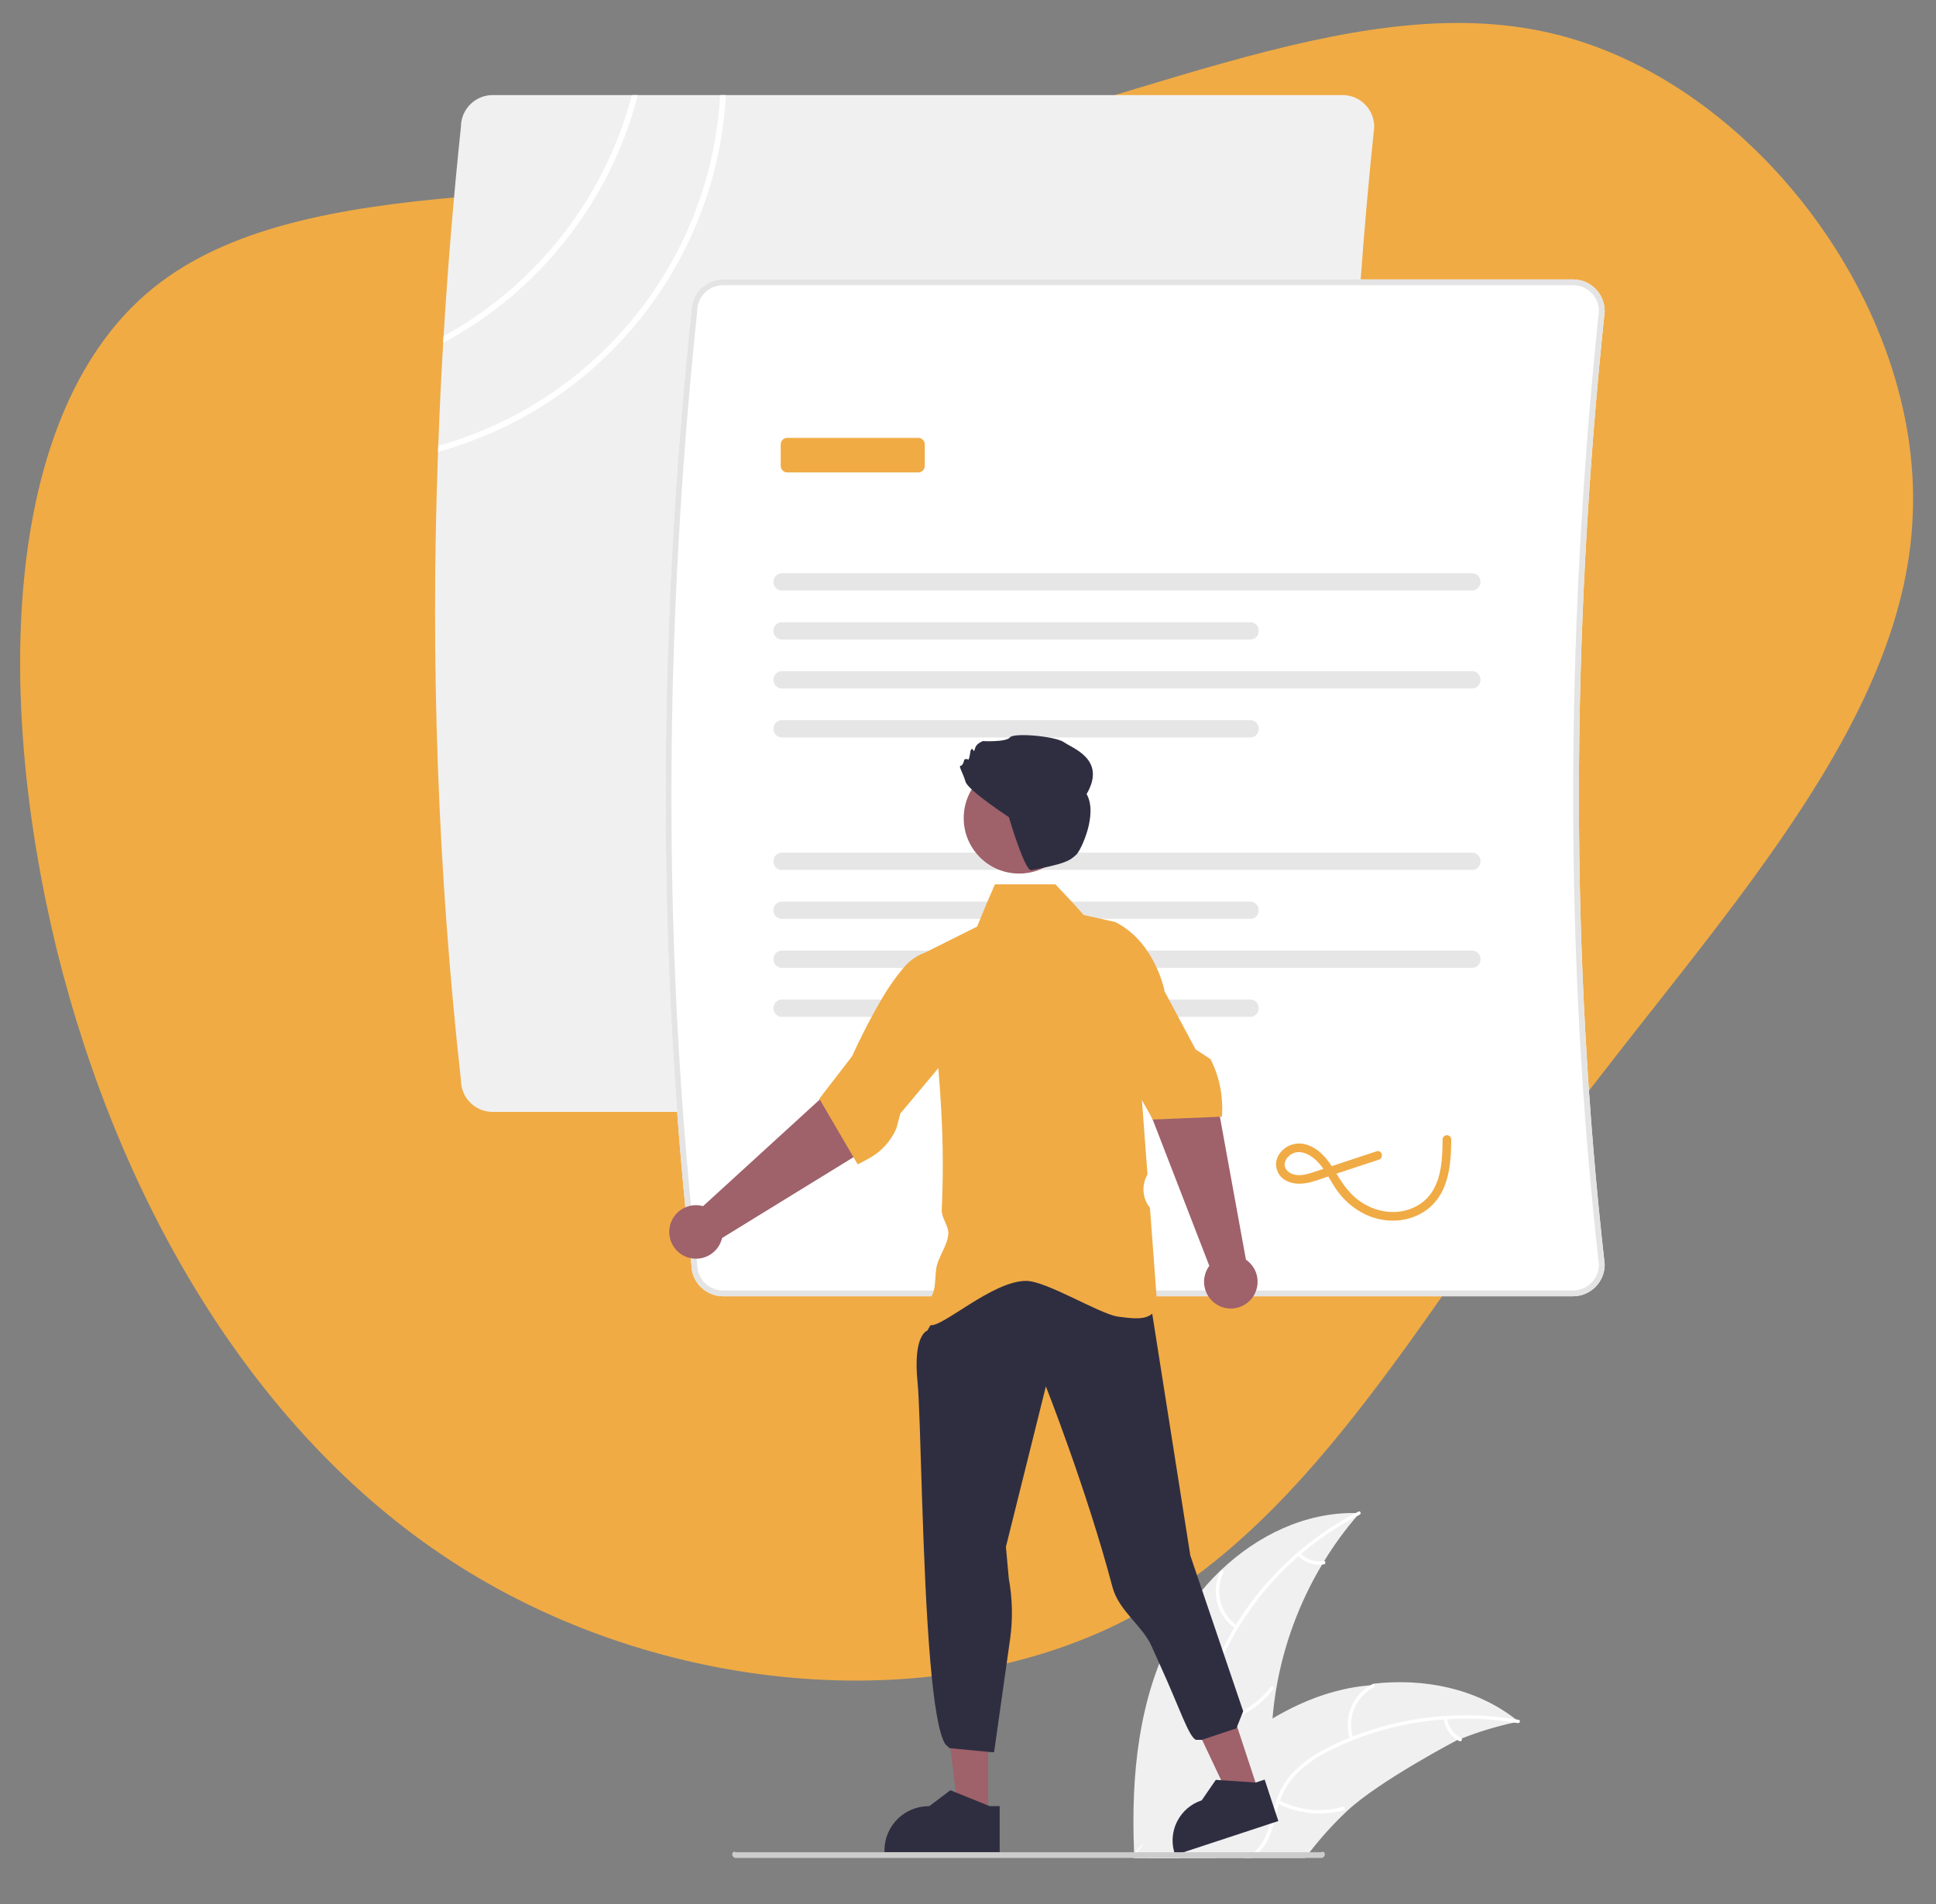 <?xml version="1.0" encoding="utf-8"?>
<!-- Generator: Adobe Illustrator 26.3.1, SVG Export Plug-In . SVG Version: 6.00 Build 0)  -->
<svg version="1.1" id="Capa_1" xmlns="http://www.w3.org/2000/svg" xmlns:xlink="http://www.w3.org/1999/xlink" x="0px" y="0px"
	 viewBox="0 0 672 661" style="enable-background:new 0 0 672 661;" xml:space="preserve">
<rect x="0" y="0" width="672" height="661" fill="#808080" stroke="none"/>
<style type="text/css">
	.st0{fill:#F0AB45;}
	.st1{fill:#F0F0F0;}
	.st2{fill:#FFFFFF;}
	.st3{fill:#E4E4E4;}
	.st4{fill:#E6E6E6;}
	.st5{fill:#9F616A;}
	.st6{fill:#2F2E41;}
	.st7{fill:#CCCCCC;}
</style>
<g>
	<path class="st0" d="M663.91,179.14c-2.86,72.99-68.44,140.65-120.64,210.44c-51.84,70.02-90.3,142.16-155.63,174.35
		c-65.68,31.96-157.87,24.19-228.17-20.2C89.53,499.57,41.83,419.02,19.71,329.72C-2.18,240.06,1.27,142,53.14,100.01
		S205.3,72.08,295.96,56.45c90.9-15.99,171.94-61.34,242.22-44.97C608.1,27.6,667.36,106.03,663.91,179.14z"/>
</g>
<g>
	<path class="st1" d="M471.9,525.28c-0.31,0.35-0.62,0.71-0.92,1.07c-4.19,4.86-7.98,10.06-11.32,15.54
		c-0.27,0.42-0.53,0.85-0.77,1.27c-7.91,13.24-13.3,27.83-15.89,43.04c-0.58,3.44-1.02,6.9-1.31,10.38
		c-0.21,2.68-0.34,5.36-0.38,8.05c-0.16,11.28,0.84,23.83-6.43,32.45c-1.94,2.27-4.32,4.13-6.98,5.48
		c-2.01,1.04-4.13,1.84-6.32,2.44h-22.67c-1.14-0.22-2.28-0.4-3.42-0.58c-0.03,0-0.06-0.01-0.09-0.01l-0.23,0.08l-1.37,0.46
		l-0.8,0.02v-0.02c0.74-0.04,0.74-0.08,0.73-0.12c0-0.07,0-0.15,0.27-0.22v-0.01c-0.29-0.2-0.3-0.39-0.3-0.59l-0.03-0.53
		c0,0-0.01-0.01,0-0.01c-0.01-0.3-0.03-0.6-0.04-0.91c-1.05-26.1,1.51-53.07,13.83-76.05c4.22-7.87,9.66-15.03,16.12-21.21
		c0.04-0.04,0.08-0.08,0.12-0.11c12.81-12.22,29.37-20.21,46.85-19.94C471,525.25,471.45,525.26,471.9,525.28z"/>
	<path class="st2" d="M471.95,525.84c-19.8,10.16-35.89,26.3-45.99,46.13c-2.25,4.23-3.82,8.79-4.65,13.51
		c-0.66,4.62-0.07,9.34,1.7,13.66c1.58,4.06,3.66,8.03,4.22,12.4c0.51,4.54-0.93,9.07-3.97,12.48c-3.64,4.29-8.6,7.02-13.55,9.51
		c-5.49,2.77-11.24,5.57-15.05,10.58c-0.46,0.61-1.38-0.15-0.92-0.75c6.63-8.72,18.32-10.62,26.27-17.72
		c3.71-3.31,6.45-7.76,6.14-12.88c-0.27-4.48-2.41-8.58-4.05-12.67c-1.8-4.19-2.54-8.75-2.16-13.29c0.59-4.75,1.98-9.36,4.12-13.64
		c4.65-9.71,10.81-18.63,18.23-26.42c8.42-8.95,18.31-16.39,29.25-22C472.21,524.39,472.62,525.5,471.95,525.84L471.95,525.84z"/>
	<path class="st2" d="M428.83,565.39c-6.4-4.43-8.64-12.85-5.3-19.87c0.33-0.69,1.41-0.21,1.08,0.48
		c-3.12,6.54-1.02,14.38,4.96,18.48C430.21,564.91,429.46,565.82,428.83,565.39z"/>
	<path class="st2" d="M421.94,597.18c7.59-1.31,14.41-5.42,19.1-11.53c0.46-0.61,1.38,0.15,0.92,0.75
		c-4.89,6.35-12,10.62-19.9,11.96C421.3,598.49,421.19,597.31,421.94,597.18L421.94,597.18z"/>
	<path class="st2" d="M451.33,539.23c2.08,2.19,5.13,3.19,8.11,2.66c0.75-0.14,0.86,1.04,0.12,1.18c-3.29,0.57-6.65-0.52-8.97-2.92
		c-0.24-0.21-0.28-0.58-0.08-0.83C450.71,539.06,451.08,539.02,451.33,539.23L451.33,539.23z"/>
	<path class="st1" d="M527.11,597.64c-0.46,0.1-1.39,0.36-1.39,0.36h-0.22c-6.13,1.33-12.15,3.16-17.99,5.46
		c-0.45,0.18-0.9,0.35-1.35,0.54h-0.22c0,0-27.25,14.24-38.44,24.76c-0.04,0.04-0.08,0.07-0.12,0.11c-0.02,0.03-0.05,0.06-0.08,0.08
		l-0.05,0.05c-4.44,4.2-8.55,8.74-12.31,13.56c0,0.01-0.01,0.02-0.02,0.03c-0.6,0.78-1.21,1.56-1.81,2.41H393.8l-0.8-0.03V645h0.49
		c0-0.06,0.01-0.07,0.02-0.08c0-0.01,0.01-0.01,0.01-0.02c0.07-0.1,0.48-0.29,0.48-0.29v-0.01c0,0-0.25-0.06-0.22-0.08
		c0.06-0.1,0.13-0.18,0.18-0.27c0.4-0.56,0.79-1.13,1.19-1.69c0.65-0.93,1.31-1.86,1.98-2.78c0-0.01,0-0.01-0.13-0.01h0v-0.01
		c0.15-0.01,0.15-0.02,0.16-0.03l0.02-0.02c8.25-11.42,17.53-22.26,28.16-31.34c0.32-0.28,0.64-0.56,0.98-0.82
		c4.81-4.07,9.95-7.74,15.37-10.97c2.96-1.75,6.01-3.36,9.15-4.82c8.1-3.73,16.73-6.17,25.59-6.76h0.02
		c0.02-0.46,0.04-0.47,0.07-0.47c0.03,0,0.05-0.01,0.07-0.01c17.61-2.04,35.66,1.55,49.47,12.29
		C526.42,597.09,526.76,597.36,527.11,597.64z"/>
	<path class="st2" d="M393.75,645H394v0.02l0.06-0.02h15.87c-4.73-0.81-9.45-1.44-14.18-0.53c-0.11,0.02-0.21,0.04-0.32,0.07
		c-0.48,0.09-0.96,0.21-1.44,0.34c-0.03,0.01-0.07,0.02-0.1,0.03c-0.04,0.01-0.08,0.03-0.12,0.06c-0.03,0-0.05,0.01-0.07,0.03
		L393.75,645z"/>
	<path class="st2" d="M526.82,598.18c-0.37-0.06-0.73-0.13-1.1-0.18h-0.01c-7.72-1.26-15.55-1.65-23.35-1.18
		c-0.39,0.02-0.79,0.05-1.19,0.07c-10.83,0.76-21.48,3.18-31.57,7.19c-0.01,0-0.01,0-0.01,0.01c-0.11,0.04-0.22,0.08-0.32,0.12
		c-2.35,0.95-4.67,1.99-6.94,3.11c-4.34,2.02-8.34,4.72-11.85,7.98c-2.81,2.77-4.93,6.16-6.21,9.89c-0.13,0.38-0.26,0.75-0.38,1.13
		c-0.09,0.3-0.18,0.61-0.27,0.91c-1.18,4.19-1.91,8.61-4.09,12.44c-0.61,1.07-1.35,2.06-2.2,2.94c-0.88,0.92-1.88,1.72-2.96,2.39
		h-2.52c1.38-0.6,2.66-1.4,3.79-2.39c0.88-0.76,1.65-1.64,2.29-2.61c2.48-3.74,3.24-8.3,4.4-12.55c0.19-0.69,0.39-1.36,0.61-2.03
		c1.15-3.67,3.09-7.04,5.67-9.89c3.33-3.43,7.21-6.28,11.49-8.41c2.7-1.42,5.47-2.71,8.32-3.86c0.37-0.16,0.74-0.3,1.11-0.44
		c17.97-7,37.49-9.05,56.53-5.96c0.37,0.05,0.73,0.12,1.1,0.18C527.91,597.17,527.57,598.31,526.82,598.18z"/>
	<path class="st2" d="M468.58,603.75c-2.44-7.39,0.84-15.46,7.74-19.06c0.68-0.35,1.25,0.69,0.58,1.04
		c-6.43,3.34-9.47,10.87-7.16,17.74C469.98,604.19,468.82,604.47,468.58,603.75L468.58,603.75z"/>
	<path class="st2" d="M443.94,624.97c6.85,3.53,14.77,4.35,22.19,2.29c0.74-0.2,1.01,0.95,0.28,1.15
		c-7.73,2.12-15.97,1.26-23.09-2.43C442.65,625.63,443.27,624.62,443.94,624.97L443.94,624.97z"/>
	<path class="st2" d="M502.3,596.4c0.34,3.01,2.17,5.64,4.87,7.01c0.68,0.34,0.06,1.35-0.62,1.01c-2.97-1.52-5-4.42-5.4-7.74
		c-0.07-0.32,0.12-0.63,0.44-0.72C501.91,595.89,502.23,596.09,502.3,596.4L502.3,596.4z"/>
	<path class="st1" d="M468.12,199.29c0.27-33.11,1.62-66.54,4.04-100.29c0.04-0.67,0.09-1.33,0.14-2c1.28-17.57,2.85-35.2,4.7-52.9
		V44c0-6.07-4.93-11-11-11H171c-6.05,0.01-10.96,4.9-11,10.95c-2.56,24.37-4.57,48.62-6.02,72.75c-0.06,0.79-0.1,1.57-0.14,2.36
		c-0.72,11.93-1.29,23.83-1.72,35.7c-0.03,0.7-0.06,1.4-0.07,2.1c-2.73,72.83-0.07,145.76,7.95,218.2c0.04,6.05,4.95,10.93,11,10.94
		h295c6.07,0,11-4.93,11-11v-0.11c-1.45-12.87-2.72-25.82-3.82-38.86c-0.16-1.91-0.32-3.82-0.47-5.73
		c-0.76-9.39-1.42-18.82-1.99-28.28c-0.12-1.91-0.23-3.82-0.33-5.73c-1.07-18.94-1.77-38.03-2.1-57.26
		c-0.04-1.91-0.07-3.81-0.1-5.73c-0.12-9.39-0.16-18.82-0.11-28.28C468.08,203.11,468.09,201.2,468.12,199.29z"/>
	<path class="st2" d="M557,108c0-6.07-4.93-11-11-11H251c-6.05,0.01-10.96,4.9-11,10.95c-9.96,94.97-11.61,188.26-4.94,278.05
		c0.81,11.11,1.76,22.16,2.84,33.16c0.58,5.89,1.2,11.76,1.85,17.62c0.08,0.76,0.16,1.52,0.25,2.28c0.04,6.05,4.95,10.93,11,10.94
		h295c6.07,0,11-4.93,11-11v-0.11c-11.93-105.77-11.93-217.06,0-330.79V108z"/>
	<path class="st3" d="M557,108c0-6.07-4.93-11-11-11H251c-6.05,0.01-10.96,4.9-11,10.95c-9.96,94.97-11.61,188.26-4.94,278.05
		c0.81,11.11,1.76,22.16,2.84,33.16c0.58,5.89,1.2,11.76,1.85,17.62c0.08,0.76,0.16,1.52,0.25,2.28c0.04,6.05,4.95,10.93,11,10.94
		h295c6.07,0,11-4.93,11-11v-0.11c-11.93-105.77-11.93-217.06,0-330.79V108z M555,439.06c-0.04,4.95-4.05,8.94-9,8.94H251
		c-4.97-0.01-8.99-4.03-9-9v-0.11c-0.07-0.64-0.14-1.29-0.21-1.93c-0.69-6.12-1.33-12.26-1.93-18.41
		c-1.05-10.79-1.98-21.64-2.79-32.55c-6.67-89.74-5.03-182.97,4.93-277.9V108c0.01-4.97,4.03-8.99,9-9h295c4.95,0,8.97,4,9,8.95
		C543.07,221.77,543.07,333.18,555,439.06z"/>
	<path id="a974c3de-8d03-408b-a459-3ce6ba461bdb-153_00000096740019049748584620000003653847722005814457_" class="st4" d="
		M271.32,199c-1.58,0.01-2.86,1.35-2.86,3.01c0.01,1.65,1.28,2.98,2.86,2.99h239.73c1.58-0.01,2.86-1.35,2.86-3.01
		c-0.01-1.65-1.28-2.98-2.86-2.99H271.32z"/>
	<path id="e9133026-9528-4ac3-aa69-83f109aff1e3-154_00000150100406426037577240000005721662876450703292_" class="st4" d="
		M271.32,216c-1.58,0-2.86,1.35-2.86,3c0,1.65,1.28,2.99,2.86,3h162.74c1.58,0,2.86-1.35,2.86-3c0-1.65-1.28-2.99-2.86-3H271.32z"/>
	<path id="a406ca83-8296-4426-a4ed-8cd27cbcb96b-155_00000031922709597517935120000017894907620298623363_" class="st4" d="
		M271.32,233c-1.58,0-2.86,1.35-2.86,3c0,1.65,1.28,2.99,2.86,3h239.73c1.58,0,2.86-1.35,2.86-3c0-1.65-1.28-2.99-2.86-3H271.32z"/>
	<path id="be321b5a-3e39-41eb-b9b2-711d73db0143-156_00000099649103139299496020000002560106201602604977_" class="st4" d="
		M271.32,250c-1.58,0.01-2.86,1.35-2.86,3.01c0.01,1.65,1.28,2.98,2.86,2.99h162.74c1.58-0.01,2.86-1.35,2.86-3.01
		c-0.01-1.65-1.28-2.98-2.86-2.99H271.32z"/>
	<path id="a5a7e885-834f-470d-9162-1a1fa51c1163-157_00000161602115572397747180000011333620553245337785_" class="st4" d="
		M271.32,296c-1.58,0.01-2.86,1.35-2.86,3.01c0.01,1.65,1.28,2.98,2.86,2.99h239.73c1.58-0.01,2.86-1.35,2.86-3.01
		c-0.01-1.65-1.28-2.98-2.86-2.99H271.32z"/>
	<path id="a5fcdb43-4805-483f-9462-6a7e4850dca6-158_00000016786365044500374910000009831519686860354464_" class="st4" d="
		M271.32,313c-1.58,0-2.86,1.35-2.86,3c0,1.65,1.28,2.99,2.86,3h162.74c1.58,0,2.86-1.35,2.86-3c0-1.65-1.28-2.99-2.86-3H271.32z"/>
	<path id="b765b6a8-7afa-43c2-95d1-39dcbde99f83-159_00000000915214360539084890000001783484498810820229_" class="st4" d="
		M271.32,330c-1.58,0-2.86,1.35-2.86,3c0,1.65,1.28,2.99,2.86,3h239.73c1.58,0,2.86-1.35,2.86-3c0-1.65-1.28-2.99-2.86-3H271.32z"/>
	<path id="e421dd9d-74a5-4920-9c7d-c121b8cd01e8-160_00000021120461812628057880000009230263807584902332_" class="st4" d="
		M271.32,347c-1.58,0.01-2.86,1.35-2.86,3.01c0.01,1.65,1.28,2.98,2.86,2.99h162.74c1.58-0.01,2.86-1.35,2.86-3.01
		c-0.01-1.65-1.28-2.98-2.86-2.99H271.32z"/>
	<path id="ea3081fc-4e36-4189-92a3-e6d1b5b4a040-161_00000097501623466972334310000013650365894680006831_" class="st0" d="
		M318.77,164h-45.55c-1.23,0-2.22-1.02-2.23-2.27v-7.45c0-1.25,1-2.27,2.23-2.27h45.55c1.23,0,2.22,1.02,2.23,2.27v7.45
		C321,162.98,320,164,318.77,164z"/>
	<path class="st0" d="M477.82,399.68l-14.03,4.64c-2.34,0.77-4.68,1.54-7.01,2.32c-2.16,0.71-4.51,1.56-6.83,1.25
		c-1.6-0.21-3.43-1.13-3.93-2.78c-0.47-1.56,0.53-3.19,1.74-4.11c3.35-2.55,7.58,0.05,9.95,2.68c2.9,3.23,4.54,7.39,7.26,10.76
		c2.42,3.03,5.49,5.47,8.98,7.16c6.94,3.28,15.41,2.93,21.6-1.85c7.39-5.7,8.15-15.59,8.19-24.21c-0.03-0.83-0.72-1.48-1.55-1.45
		c-0.79,0.03-1.42,0.66-1.45,1.45c-0.04,7.82-0.48,17.4-7.61,22.29c-6.83,4.68-15.8,3.44-22.08-1.55c-3.5-2.78-5.66-6.41-7.96-10.16
		c-2.24-3.67-5.03-7.22-9.26-8.65c-3.73-1.36-7.91,0.1-9.99,3.49c-1.79,3.01-0.8,6.91,2.21,8.7c0.23,0.14,0.47,0.26,0.72,0.37
		c4.9,2.33,10.5-0.4,15.22-1.96l16.6-5.48C480.45,401.97,479.66,399.07,477.82,399.68L477.82,399.68z"/>
	<polygon class="st5" points="436.26,620.18 426.43,623.42 409.25,587.03 423.76,582.24 	"/>
	<path class="st6" d="M442.44,628.3l-0.64-1.94l-1.68-5.1l-1.14-3.47l-3.13,1.03l-0.65-0.05l-8.59-0.58l-1.14-0.08l-1.7-0.11
		l-1.75-0.12l-4.9,7.12h-0.01c-3.7,1.21-6.76,3.84-8.51,7.32c-0.1,0.21-0.2,0.42-0.3,0.63c-0.24,0.51-0.44,1.04-0.6,1.58
		c-0.74,2.34-0.88,4.82-0.4,7.23c0.12,0.6,0.28,1.19,0.47,1.76l0.03,0.1l0.11,0.35l0.69-0.23l6.03-1.98l21.11-6.95l4.19-1.38
		l1.29-0.43h0.01l2.5-0.82L442.44,628.3z"/>
	<polygon class="st5" points="343,629 332.63,629 327.69,589 343,589 	"/>
	<path class="st6" d="M326.47,453.99l-4.59,7.94c0,0-5.04,1.38-3.4,17.82c1.16,11.61,1.54,63.59,4.47,97.36
		c1.22,14.05,2.88,24.95,5.23,28.48l1.44,1.29l15.07,1.44l0.38-0.13l5.53-39.08c0.99-7.01,0.84-14.14-0.44-21.11l0,0l-1-11
		l13.87-55.7c0,0,14.13,35.7,23.13,69.7c2.17,8.18,10.4,13.39,13.52,20.41c1.05,2.35,2.07,4.63,3.07,6.82
		c6.6,14.41,9.91,24.89,12.41,25.77h2l12-4l2.36-5.94L413.17,540l-13.75-87.29C373.22,438.62,348.65,437.05,326.47,453.99z"/>
	<path class="st0" d="M401.52,336.03c-0.9-1.99-1.97-3.91-3.18-5.73c-2.77-4.32-6.62-7.84-11.17-10.21l-3.94-0.87l-7.06-1.56
		l-3.72-4.17l-6.1-6.49h-21l-2.81,6.49l-2.36,5.73l-1.01,2.44l-17.98,8.99c-0.01,0-0.01,0-0.02,0.01c0.24,1.8,0.48,3.59,0.71,5.37
		c0.51,3.87,0.99,7.69,1.44,11.47c0.23,1.92,0.45,3.83,0.66,5.73c0.67,5.96,1.25,11.82,1.73,17.57c0.43,5.14,0.77,10.21,1.03,15.2
		c0.63,11.34,0.67,22.71,0.14,34.05c-0.14,2.67,2.51,5.71,2.3,8.32c-0.35,4.26-3.64,8.04-4.22,12.11c-0.36,2.5-0.2,5.16-0.83,7.52
		c-0.18,0.69-0.44,1.36-0.78,1.98c0,0.01-0.01,0.01-0.01,0.02c-7.2,12.86-1.55,6.72-2.22,9.61l0.32,0.08
		c0.15,0.04,0.61,0.16,1.35,0.33c4.23,1.01,21.67-15.36,33.38-15.36c7.03,0,25.64,11.56,31.87,12.4c4.93,0.66,9.33,1.26,11.95-1.05
		c0.76-0.67,1.34-1.53,1.69-2.48l0.03-0.09l-0.01-0.09l-0.25-3.35l-0.15-2l-2.14-28.7c-2.44-3.02-2.94-7.17-1.3-10.69l0.44-0.93
		L396.68,386l-0.3-4.05l-0.38-1.37v-0.01l-0.51-10.47l1.51-5.72v-0.01l4.03-11.14l1.88-5.73l1.18-3.6l0.08-0.24
		C403.54,341.04,402.65,338.48,401.52,336.03z"/>
	<path class="st5" d="M419.76,439.44l-20.16-52.1l-9.36-19.02l18.01-9.95l14.5,25.55l9.72,53.38c4.24,2.89,5.33,8.67,2.43,12.91
		s-8.67,5.33-12.91,2.43s-5.33-8.67-2.43-12.91C419.62,439.63,419.69,439.54,419.76,439.44L419.76,439.44z"/>
	<path class="st0" d="M420.17,367.66l-5.16-3.34l-5.93-11.09l-3.06-5.73l-1.93-3.6l-0.82-1.54l-9.27-6.33l-6.26-4.28l-5.1,4.28
		l-2.43,2.04l2.38,9.43l1.44,5.73l3.14,12.43l9.21,16.29l2.29,4.05l1.31,2.33l0.01,0.02l0.18,0.31l23.27-0.97l0.73-0.03l0.04-1.66
		l0.02-0.6c0.01-0.3,0.01-0.6,0.01-0.9C424.23,378.64,422.84,372.87,420.17,367.66z"/>
	<path class="st5" d="M244.04,418.72l41.24-37.69l14.33-15.63l15.8,13.17l-18.55,22.78l-46.22,28.42c-1.16,5-6.15,8.11-11.15,6.95
		s-8.11-6.15-6.95-11.15c1.16-5,6.15-8.11,11.15-6.95C243.81,418.66,243.93,418.69,244.04,418.72L244.04,418.72z"/>
	<path class="st0" d="M329,353.23l1-5.73l-1-11.47v-4.45l-0.28-0.12c-0.93-0.61-1.99-1.01-3.09-1.16c-0.97-0.16-1.96-0.16-2.93,0
		c-0.51,0.08-1.02,0.2-1.51,0.35c-0.01,0-0.01,0-0.02,0.01c-2.96,1.06-5.58,2.92-7.57,5.36l-0.01,0.01c-3,3.57-5.66,7.41-7.94,11.47
		c-1.13,1.92-2.21,3.86-3.22,5.73c-3.82,7.11-6.57,13.27-6.62,13.38l-11.42,14.83l0.16,0.27l2.51,4.29l9.2,15.73l1.46,2.5l3.73-1.99
		c4.35-2.32,7.78-6.05,9.72-10.58l1.33-5.08l0.49-0.58l12.72-15.2l4.29-4.36L329,353.23z"/>
	<circle class="st5" cx="353.76" cy="284.01" r="19.25"/>
	<path class="st6" d="M335.15,271.39c-0.86-2.99-2.57-5.56-1.71-5.56s1.28-2.14,1.28-2.14s0.86-0.43,1.28,0s0.86-2.99,0.86-2.99
		s0.43-1.28,0.86-0.43s0.43,0.43,0.86-0.86s2.57-2.14,2.57-2.14s8.13,0.43,9.41-1.28s15.83-0.43,18.82,1.71s14.79,5.96,7.79,17.96
		c4,7-1.97,19.48-3.51,20.97c-2.44,2.34-4.13,3.19-15.67,5.48c-2.26,0.45-7.81-18.45-7.81-18.45S336.01,274.38,335.15,271.39z"/>
	<path class="st6" d="M343.51,627l-0.63-0.25l-11.27-4.57l-1.73-0.69l-7.31,5.52h-0.19c-8.49,0-15.38,6.89-15.38,15.38V643h40v-16
		H343.51z"/>
	<path class="st7" d="M459.86,643.75c0,0.66-0.53,1.2-1.19,1.25h0h-203.3c-0.66-0.05-1.2-0.58-1.2-1.24c0-0.66,0.54-1.19,1.2-0.76
		h203.3C459.32,642.56,459.86,643.09,459.86,643.75z"/>
	<path class="st2" d="M249.97,33c-3.23,57.34-42.56,106.28-97.86,121.76c-0.03,0.7-0.06,1.4-0.07,2.1
		C208.5,141.33,248.73,91.47,251.97,33H249.97z"/>
	<path class="st2" d="M219.34,33c-9.39,35.68-33.03,65.94-65.37,83.7c-0.06,0.79-0.1,1.57-0.14,2.36
		c33.53-18.02,58.03-49.21,67.58-86.06H219.34z"/>
</g>
</svg>
